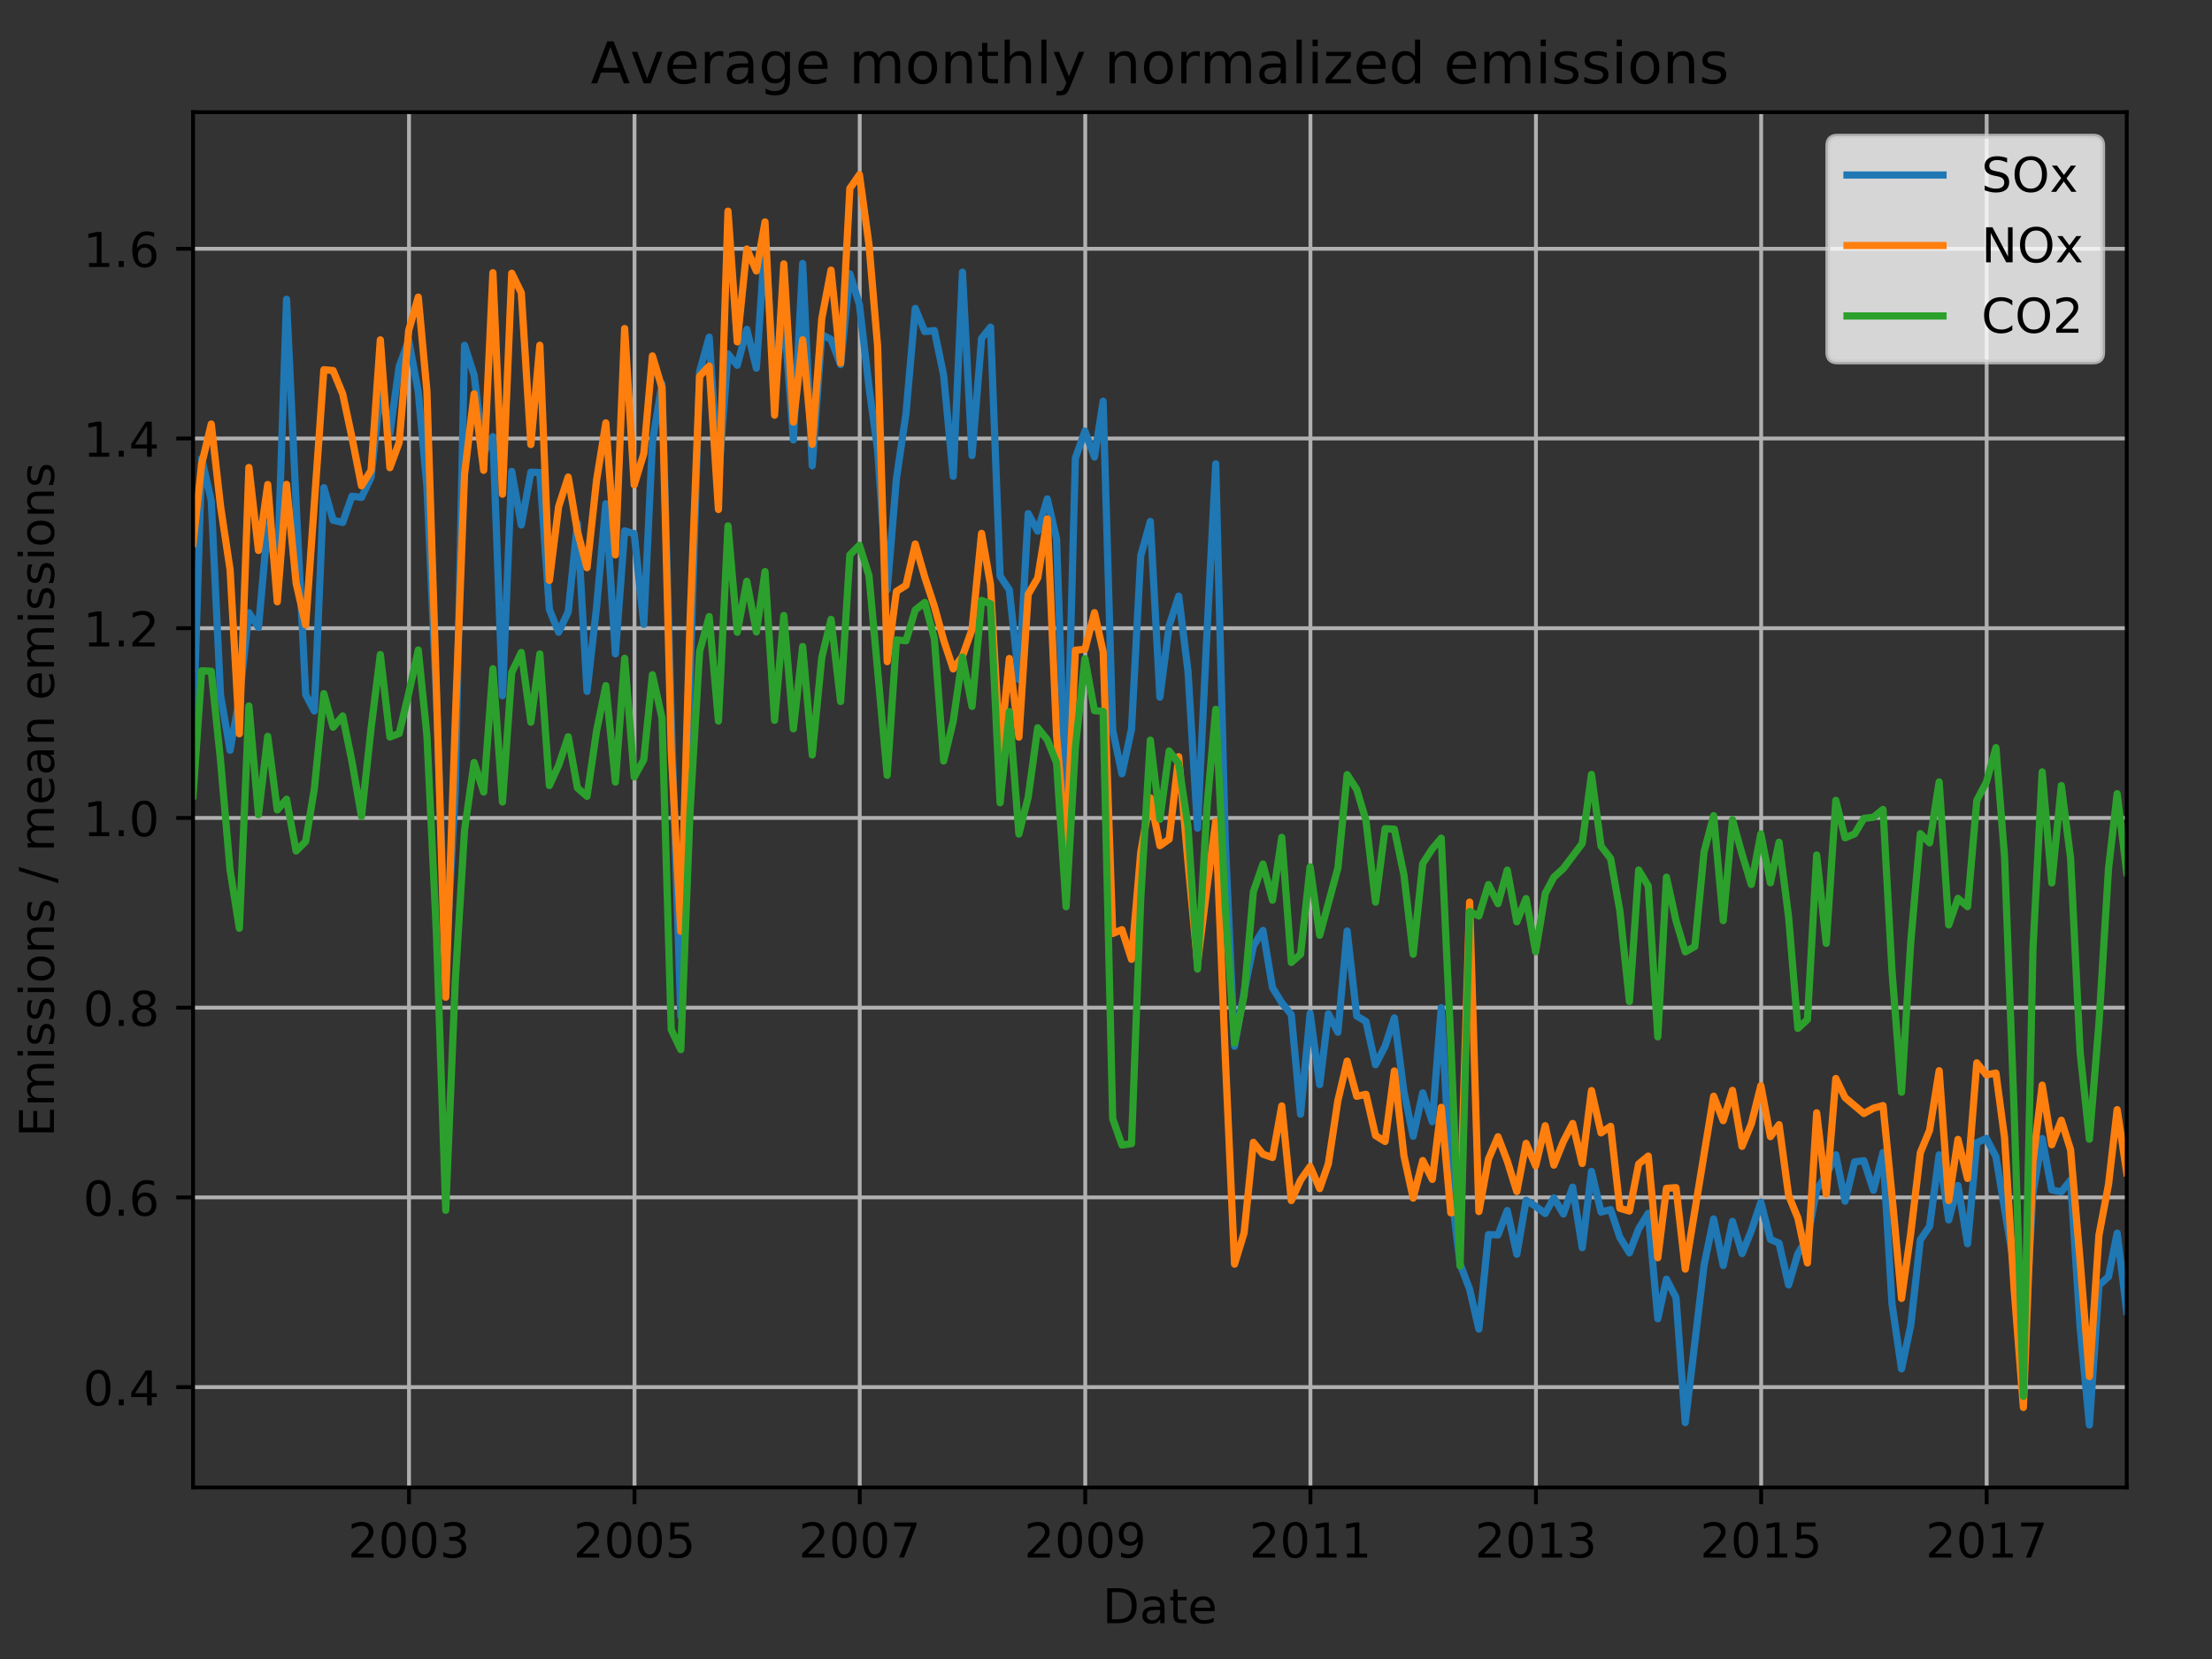 <?xml version="1.0" encoding="utf-8" standalone="no"?>
<!DOCTYPE svg PUBLIC "-//W3C//DTD SVG 1.1//EN"
  "http://www.w3.org/Graphics/SVG/1.1/DTD/svg11.dtd">
<!-- Created with matplotlib (http://matplotlib.org/) -->
<svg height="345.6pt" version="1.1" viewBox="0 0 460.8 345.6" width="460.8pt" xmlns="http://www.w3.org/2000/svg" xmlns:xlink="http://www.w3.org/1999/xlink">
 <rect x="0" y="0" width="460.8" height="345.6" fill="#333333" stroke="none"/>
 <defs>
  <style type="text/css">
*{stroke-linecap:butt;stroke-linejoin:round;}
  </style>
 </defs>
 <g id="figure_1">
  <g id="patch_1">
   <path d="M 0 345.6 
L 460.8 345.6 
L 460.8 0 
L 0 0 
z
" style="fill:none;"/>
  </g>
  <g id="axes_1">
   <g id="patch_2">
    <path d="M 40.218 309.863 
L 443.035 309.863 
L 443.035 23.365 
L 40.218 23.365 
z
" style="fill:none;"/>
   </g>
   <g id="matplotlib.axis_1">
    <g id="xtick_1">
     <g id="line2d_1">
      <path clip-path="url(#pc0d5e23431)" d="M 85.204 309.863 
L 85.204 23.365 
" style="fill:none;stroke:#b0b0b0;stroke-linecap:square;stroke-width:0.8;"/>
     </g>
     <g id="line2d_2">
      <defs>
       <path d="M 0 0 
L 0 3.5 
" id="md8a251e3a9" style="stroke:#000000;stroke-width:0.8;"/>
      </defs>
      <g>
       <use style="stroke:#000000;stroke-width:0.8;" x="85.204" xlink:href="#md8a251e3a9" y="309.863"/>
      </g>
     </g>
     <g id="text_1">
      <!-- 2003 -->
      <defs>
       <path d="M 19.188 8.297 
L 53.609 8.297 
L 53.609 0 
L 7.328 0 
L 7.328 8.297 
Q 12.938 14.109 22.625 23.891 
Q 32.328 33.688 34.812 36.531 
Q 39.547 41.844 41.422 45.531 
Q 43.312 49.219 43.312 52.781 
Q 43.312 58.594 39.234 62.25 
Q 35.156 65.922 28.609 65.922 
Q 23.969 65.922 18.812 64.312 
Q 13.672 62.703 7.812 59.422 
L 7.812 69.391 
Q 13.766 71.781 18.938 73 
Q 24.125 74.219 28.422 74.219 
Q 39.75 74.219 46.484 68.547 
Q 53.219 62.891 53.219 53.422 
Q 53.219 48.922 51.531 44.891 
Q 49.859 40.875 45.406 35.406 
Q 44.188 33.984 37.641 27.219 
Q 31.109 20.453 19.188 8.297 
z
" id="DejaVuSans-32"/>
       <path d="M 31.781 66.406 
Q 24.172 66.406 20.328 58.906 
Q 16.5 51.422 16.5 36.375 
Q 16.5 21.391 20.328 13.891 
Q 24.172 6.391 31.781 6.391 
Q 39.453 6.391 43.281 13.891 
Q 47.125 21.391 47.125 36.375 
Q 47.125 51.422 43.281 58.906 
Q 39.453 66.406 31.781 66.406 
z
M 31.781 74.219 
Q 44.047 74.219 50.516 64.516 
Q 56.984 54.828 56.984 36.375 
Q 56.984 17.969 50.516 8.266 
Q 44.047 -1.422 31.781 -1.422 
Q 19.531 -1.422 13.062 8.266 
Q 6.594 17.969 6.594 36.375 
Q 6.594 54.828 13.062 64.516 
Q 19.531 74.219 31.781 74.219 
z
" id="DejaVuSans-30"/>
       <path d="M 40.578 39.312 
Q 47.656 37.797 51.625 33 
Q 55.609 28.219 55.609 21.188 
Q 55.609 10.406 48.188 4.484 
Q 40.766 -1.422 27.094 -1.422 
Q 22.516 -1.422 17.656 -0.516 
Q 12.797 0.391 7.625 2.203 
L 7.625 11.719 
Q 11.719 9.328 16.594 8.109 
Q 21.484 6.891 26.812 6.891 
Q 36.078 6.891 40.938 10.547 
Q 45.797 14.203 45.797 21.188 
Q 45.797 27.641 41.281 31.266 
Q 36.766 34.906 28.719 34.906 
L 20.219 34.906 
L 20.219 43.016 
L 29.109 43.016 
Q 36.375 43.016 40.234 45.922 
Q 44.094 48.828 44.094 54.297 
Q 44.094 59.906 40.109 62.906 
Q 36.141 65.922 28.719 65.922 
Q 24.656 65.922 20.016 65.031 
Q 15.375 64.156 9.812 62.312 
L 9.812 71.094 
Q 15.438 72.656 20.344 73.438 
Q 25.25 74.219 29.594 74.219 
Q 40.828 74.219 47.359 69.109 
Q 53.906 64.016 53.906 55.328 
Q 53.906 49.266 50.438 45.094 
Q 46.969 40.922 40.578 39.312 
z
" id="DejaVuSans-33"/>
      </defs>
      <g transform="translate(72.479 324.462)scale(0.1 -0.1)">
       <use xlink:href="#DejaVuSans-32"/>
       <use x="63.623" xlink:href="#DejaVuSans-30"/>
       <use x="127.246" xlink:href="#DejaVuSans-30"/>
       <use x="190.869" xlink:href="#DejaVuSans-33"/>
      </g>
     </g>
    </g>
    <g id="xtick_2">
     <g id="line2d_3">
      <path clip-path="url(#pc0d5e23431)" d="M 132.182 309.863 
L 132.182 23.365 
" style="fill:none;stroke:#b0b0b0;stroke-linecap:square;stroke-width:0.8;"/>
     </g>
     <g id="line2d_4">
      <g>
       <use style="stroke:#000000;stroke-width:0.8;" x="132.182" xlink:href="#md8a251e3a9" y="309.863"/>
      </g>
     </g>
     <g id="text_2">
      <!-- 2005 -->
      <defs>
       <path d="M 10.797 72.906 
L 49.516 72.906 
L 49.516 64.594 
L 19.828 64.594 
L 19.828 46.734 
Q 21.969 47.469 24.109 47.828 
Q 26.266 48.188 28.422 48.188 
Q 40.625 48.188 47.75 41.5 
Q 54.891 34.812 54.891 23.391 
Q 54.891 11.625 47.562 5.094 
Q 40.234 -1.422 26.906 -1.422 
Q 22.312 -1.422 17.547 -0.641 
Q 12.797 0.141 7.719 1.703 
L 7.719 11.625 
Q 12.109 9.234 16.797 8.062 
Q 21.484 6.891 26.703 6.891 
Q 35.156 6.891 40.078 11.328 
Q 45.016 15.766 45.016 23.391 
Q 45.016 31 40.078 35.438 
Q 35.156 39.891 26.703 39.891 
Q 22.75 39.891 18.812 39.016 
Q 14.891 38.141 10.797 36.281 
z
" id="DejaVuSans-35"/>
      </defs>
      <g transform="translate(119.457 324.462)scale(0.1 -0.1)">
       <use xlink:href="#DejaVuSans-32"/>
       <use x="63.623" xlink:href="#DejaVuSans-30"/>
       <use x="127.246" xlink:href="#DejaVuSans-30"/>
       <use x="190.869" xlink:href="#DejaVuSans-35"/>
      </g>
     </g>
    </g>
    <g id="xtick_3">
     <g id="line2d_5">
      <path clip-path="url(#pc0d5e23431)" d="M 179.096 309.863 
L 179.096 23.365 
" style="fill:none;stroke:#b0b0b0;stroke-linecap:square;stroke-width:0.8;"/>
     </g>
     <g id="line2d_6">
      <g>
       <use style="stroke:#000000;stroke-width:0.8;" x="179.096" xlink:href="#md8a251e3a9" y="309.863"/>
      </g>
     </g>
     <g id="text_3">
      <!-- 2007 -->
      <defs>
       <path d="M 8.203 72.906 
L 55.078 72.906 
L 55.078 68.703 
L 28.609 0 
L 18.312 0 
L 43.219 64.594 
L 8.203 64.594 
z
" id="DejaVuSans-37"/>
      </defs>
      <g transform="translate(166.371 324.462)scale(0.1 -0.1)">
       <use xlink:href="#DejaVuSans-32"/>
       <use x="63.623" xlink:href="#DejaVuSans-30"/>
       <use x="127.246" xlink:href="#DejaVuSans-30"/>
       <use x="190.869" xlink:href="#DejaVuSans-37"/>
      </g>
     </g>
    </g>
    <g id="xtick_4">
     <g id="line2d_7">
      <path clip-path="url(#pc0d5e23431)" d="M 226.074 309.863 
L 226.074 23.365 
" style="fill:none;stroke:#b0b0b0;stroke-linecap:square;stroke-width:0.8;"/>
     </g>
     <g id="line2d_8">
      <g>
       <use style="stroke:#000000;stroke-width:0.8;" x="226.074" xlink:href="#md8a251e3a9" y="309.863"/>
      </g>
     </g>
     <g id="text_4">
      <!-- 2009 -->
      <defs>
       <path d="M 10.984 1.516 
L 10.984 10.5 
Q 14.703 8.734 18.5 7.812 
Q 22.312 6.891 25.984 6.891 
Q 35.75 6.891 40.891 13.453 
Q 46.047 20.016 46.781 33.406 
Q 43.953 29.203 39.594 26.953 
Q 35.25 24.703 29.984 24.703 
Q 19.047 24.703 12.672 31.312 
Q 6.297 37.938 6.297 49.422 
Q 6.297 60.641 12.938 67.422 
Q 19.578 74.219 30.609 74.219 
Q 43.266 74.219 49.922 64.516 
Q 56.594 54.828 56.594 36.375 
Q 56.594 19.141 48.406 8.859 
Q 40.234 -1.422 26.422 -1.422 
Q 22.703 -1.422 18.891 -0.688 
Q 15.094 0.047 10.984 1.516 
z
M 30.609 32.422 
Q 37.25 32.422 41.125 36.953 
Q 45.016 41.5 45.016 49.422 
Q 45.016 57.281 41.125 61.844 
Q 37.25 66.406 30.609 66.406 
Q 23.969 66.406 20.094 61.844 
Q 16.219 57.281 16.219 49.422 
Q 16.219 41.5 20.094 36.953 
Q 23.969 32.422 30.609 32.422 
z
" id="DejaVuSans-39"/>
      </defs>
      <g transform="translate(213.349 324.462)scale(0.1 -0.1)">
       <use xlink:href="#DejaVuSans-32"/>
       <use x="63.623" xlink:href="#DejaVuSans-30"/>
       <use x="127.246" xlink:href="#DejaVuSans-30"/>
       <use x="190.869" xlink:href="#DejaVuSans-39"/>
      </g>
     </g>
    </g>
    <g id="xtick_5">
     <g id="line2d_9">
      <path clip-path="url(#pc0d5e23431)" d="M 272.988 309.863 
L 272.988 23.365 
" style="fill:none;stroke:#b0b0b0;stroke-linecap:square;stroke-width:0.8;"/>
     </g>
     <g id="line2d_10">
      <g>
       <use style="stroke:#000000;stroke-width:0.8;" x="272.988" xlink:href="#md8a251e3a9" y="309.863"/>
      </g>
     </g>
     <g id="text_5">
      <!-- 2011 -->
      <defs>
       <path d="M 12.406 8.297 
L 28.516 8.297 
L 28.516 63.922 
L 10.984 60.406 
L 10.984 69.391 
L 28.422 72.906 
L 38.281 72.906 
L 38.281 8.297 
L 54.391 8.297 
L 54.391 0 
L 12.406 0 
z
" id="DejaVuSans-31"/>
      </defs>
      <g transform="translate(260.263 324.462)scale(0.1 -0.1)">
       <use xlink:href="#DejaVuSans-32"/>
       <use x="63.623" xlink:href="#DejaVuSans-30"/>
       <use x="127.246" xlink:href="#DejaVuSans-31"/>
       <use x="190.869" xlink:href="#DejaVuSans-31"/>
      </g>
     </g>
    </g>
    <g id="xtick_6">
     <g id="line2d_11">
      <path clip-path="url(#pc0d5e23431)" d="M 319.966 309.863 
L 319.966 23.365 
" style="fill:none;stroke:#b0b0b0;stroke-linecap:square;stroke-width:0.8;"/>
     </g>
     <g id="line2d_12">
      <g>
       <use style="stroke:#000000;stroke-width:0.8;" x="319.966" xlink:href="#md8a251e3a9" y="309.863"/>
      </g>
     </g>
     <g id="text_6">
      <!-- 2013 -->
      <g transform="translate(307.241 324.462)scale(0.1 -0.1)">
       <use xlink:href="#DejaVuSans-32"/>
       <use x="63.623" xlink:href="#DejaVuSans-30"/>
       <use x="127.246" xlink:href="#DejaVuSans-31"/>
       <use x="190.869" xlink:href="#DejaVuSans-33"/>
      </g>
     </g>
    </g>
    <g id="xtick_7">
     <g id="line2d_13">
      <path clip-path="url(#pc0d5e23431)" d="M 366.88 309.863 
L 366.88 23.365 
" style="fill:none;stroke:#b0b0b0;stroke-linecap:square;stroke-width:0.8;"/>
     </g>
     <g id="line2d_14">
      <g>
       <use style="stroke:#000000;stroke-width:0.8;" x="366.88" xlink:href="#md8a251e3a9" y="309.863"/>
      </g>
     </g>
     <g id="text_7">
      <!-- 2015 -->
      <g transform="translate(354.155 324.462)scale(0.1 -0.1)">
       <use xlink:href="#DejaVuSans-32"/>
       <use x="63.623" xlink:href="#DejaVuSans-30"/>
       <use x="127.246" xlink:href="#DejaVuSans-31"/>
       <use x="190.869" xlink:href="#DejaVuSans-35"/>
      </g>
     </g>
    </g>
    <g id="xtick_8">
     <g id="line2d_15">
      <path clip-path="url(#pc0d5e23431)" d="M 413.858 309.863 
L 413.858 23.365 
" style="fill:none;stroke:#b0b0b0;stroke-linecap:square;stroke-width:0.8;"/>
     </g>
     <g id="line2d_16">
      <g>
       <use style="stroke:#000000;stroke-width:0.8;" x="413.858" xlink:href="#md8a251e3a9" y="309.863"/>
      </g>
     </g>
     <g id="text_8">
      <!-- 2017 -->
      <g transform="translate(401.133 324.462)scale(0.1 -0.1)">
       <use xlink:href="#DejaVuSans-32"/>
       <use x="63.623" xlink:href="#DejaVuSans-30"/>
       <use x="127.246" xlink:href="#DejaVuSans-31"/>
       <use x="190.869" xlink:href="#DejaVuSans-37"/>
      </g>
     </g>
    </g>
    <g id="text_9">
     <!-- Date -->
     <defs>
      <path d="M 19.672 64.797 
L 19.672 8.109 
L 31.594 8.109 
Q 46.688 8.109 53.688 14.938 
Q 60.688 21.781 60.688 36.531 
Q 60.688 51.172 53.688 57.984 
Q 46.688 64.797 31.594 64.797 
z
M 9.812 72.906 
L 30.078 72.906 
Q 51.266 72.906 61.172 64.094 
Q 71.094 55.281 71.094 36.531 
Q 71.094 17.672 61.125 8.828 
Q 51.172 0 30.078 0 
L 9.812 0 
z
" id="DejaVuSans-44"/>
      <path d="M 34.281 27.484 
Q 23.391 27.484 19.188 25 
Q 14.984 22.516 14.984 16.5 
Q 14.984 11.719 18.141 8.906 
Q 21.297 6.109 26.703 6.109 
Q 34.188 6.109 38.703 11.406 
Q 43.219 16.703 43.219 25.484 
L 43.219 27.484 
z
M 52.203 31.203 
L 52.203 0 
L 43.219 0 
L 43.219 8.297 
Q 40.141 3.328 35.547 0.953 
Q 30.953 -1.422 24.312 -1.422 
Q 15.922 -1.422 10.953 3.297 
Q 6 8.016 6 15.922 
Q 6 25.141 12.172 29.828 
Q 18.359 34.516 30.609 34.516 
L 43.219 34.516 
L 43.219 35.406 
Q 43.219 41.609 39.141 45 
Q 35.062 48.391 27.688 48.391 
Q 23 48.391 18.547 47.266 
Q 14.109 46.141 10.016 43.891 
L 10.016 52.203 
Q 14.938 54.109 19.578 55.047 
Q 24.219 56 28.609 56 
Q 40.484 56 46.344 49.844 
Q 52.203 43.703 52.203 31.203 
z
" id="DejaVuSans-61"/>
      <path d="M 18.312 70.219 
L 18.312 54.688 
L 36.812 54.688 
L 36.812 47.703 
L 18.312 47.703 
L 18.312 18.016 
Q 18.312 11.328 20.141 9.422 
Q 21.969 7.516 27.594 7.516 
L 36.812 7.516 
L 36.812 0 
L 27.594 0 
Q 17.188 0 13.234 3.875 
Q 9.281 7.766 9.281 18.016 
L 9.281 47.703 
L 2.688 47.703 
L 2.688 54.688 
L 9.281 54.688 
L 9.281 70.219 
z
" id="DejaVuSans-74"/>
      <path d="M 56.203 29.594 
L 56.203 25.203 
L 14.891 25.203 
Q 15.484 15.922 20.484 11.062 
Q 25.484 6.203 34.422 6.203 
Q 39.594 6.203 44.453 7.469 
Q 49.312 8.734 54.109 11.281 
L 54.109 2.781 
Q 49.266 0.734 44.188 -0.344 
Q 39.109 -1.422 33.891 -1.422 
Q 20.797 -1.422 13.156 6.188 
Q 5.516 13.812 5.516 26.812 
Q 5.516 40.234 12.766 48.109 
Q 20.016 56 32.328 56 
Q 43.359 56 49.781 48.891 
Q 56.203 41.797 56.203 29.594 
z
M 47.219 32.234 
Q 47.125 39.594 43.094 43.984 
Q 39.062 48.391 32.422 48.391 
Q 24.906 48.391 20.391 44.141 
Q 15.875 39.891 15.188 32.172 
z
" id="DejaVuSans-65"/>
     </defs>
     <g transform="translate(229.676 338.14)scale(0.1 -0.1)">
      <use xlink:href="#DejaVuSans-44"/>
      <use x="77.002" xlink:href="#DejaVuSans-61"/>
      <use x="138.281" xlink:href="#DejaVuSans-74"/>
      <use x="177.49" xlink:href="#DejaVuSans-65"/>
     </g>
    </g>
   </g>
   <g id="matplotlib.axis_2">
    <g id="ytick_1">
     <g id="line2d_17">
      <path clip-path="url(#pc0d5e23431)" d="M 40.218 288.964 
L 443.035 288.964 
" style="fill:none;stroke:#b0b0b0;stroke-linecap:square;stroke-width:0.8;"/>
     </g>
     <g id="line2d_18">
      <defs>
       <path d="M 0 0 
L -3.5 0 
" id="m681850e633" style="stroke:#000000;stroke-width:0.8;"/>
      </defs>
      <g>
       <use style="stroke:#000000;stroke-width:0.8;" x="40.218" xlink:href="#m681850e633" y="288.964"/>
      </g>
     </g>
     <g id="text_10">
      <!-- 0.4 -->
      <defs>
       <path d="M 10.688 12.406 
L 21 12.406 
L 21 0 
L 10.688 0 
z
" id="DejaVuSans-2e"/>
       <path d="M 37.797 64.312 
L 12.891 25.391 
L 37.797 25.391 
z
M 35.203 72.906 
L 47.609 72.906 
L 47.609 25.391 
L 58.016 25.391 
L 58.016 17.188 
L 47.609 17.188 
L 47.609 0 
L 37.797 0 
L 37.797 17.188 
L 4.891 17.188 
L 4.891 26.703 
z
" id="DejaVuSans-34"/>
      </defs>
      <g transform="translate(17.315 292.764)scale(0.1 -0.1)">
       <use xlink:href="#DejaVuSans-30"/>
       <use x="63.623" xlink:href="#DejaVuSans-2e"/>
       <use x="95.41" xlink:href="#DejaVuSans-34"/>
      </g>
     </g>
    </g>
    <g id="ytick_2">
     <g id="line2d_19">
      <path clip-path="url(#pc0d5e23431)" d="M 40.218 249.44 
L 443.035 249.44 
" style="fill:none;stroke:#b0b0b0;stroke-linecap:square;stroke-width:0.8;"/>
     </g>
     <g id="line2d_20">
      <g>
       <use style="stroke:#000000;stroke-width:0.8;" x="40.218" xlink:href="#m681850e633" y="249.44"/>
      </g>
     </g>
     <g id="text_11">
      <!-- 0.6 -->
      <defs>
       <path d="M 33.016 40.375 
Q 26.375 40.375 22.484 35.828 
Q 18.609 31.297 18.609 23.391 
Q 18.609 15.531 22.484 10.953 
Q 26.375 6.391 33.016 6.391 
Q 39.656 6.391 43.531 10.953 
Q 47.406 15.531 47.406 23.391 
Q 47.406 31.297 43.531 35.828 
Q 39.656 40.375 33.016 40.375 
z
M 52.594 71.297 
L 52.594 62.312 
Q 48.875 64.062 45.094 64.984 
Q 41.312 65.922 37.594 65.922 
Q 27.828 65.922 22.672 59.328 
Q 17.531 52.734 16.797 39.406 
Q 19.672 43.656 24.016 45.922 
Q 28.375 48.188 33.594 48.188 
Q 44.578 48.188 50.953 41.516 
Q 57.328 34.859 57.328 23.391 
Q 57.328 12.156 50.688 5.359 
Q 44.047 -1.422 33.016 -1.422 
Q 20.359 -1.422 13.672 8.266 
Q 6.984 17.969 6.984 36.375 
Q 6.984 53.656 15.188 63.938 
Q 23.391 74.219 37.203 74.219 
Q 40.922 74.219 44.703 73.484 
Q 48.484 72.75 52.594 71.297 
z
" id="DejaVuSans-36"/>
      </defs>
      <g transform="translate(17.315 253.24)scale(0.1 -0.1)">
       <use xlink:href="#DejaVuSans-30"/>
       <use x="63.623" xlink:href="#DejaVuSans-2e"/>
       <use x="95.41" xlink:href="#DejaVuSans-36"/>
      </g>
     </g>
    </g>
    <g id="ytick_3">
     <g id="line2d_21">
      <path clip-path="url(#pc0d5e23431)" d="M 40.218 209.916 
L 443.035 209.916 
" style="fill:none;stroke:#b0b0b0;stroke-linecap:square;stroke-width:0.8;"/>
     </g>
     <g id="line2d_22">
      <g>
       <use style="stroke:#000000;stroke-width:0.8;" x="40.218" xlink:href="#m681850e633" y="209.916"/>
      </g>
     </g>
     <g id="text_12">
      <!-- 0.8 -->
      <defs>
       <path d="M 31.781 34.625 
Q 24.75 34.625 20.719 30.859 
Q 16.703 27.094 16.703 20.516 
Q 16.703 13.922 20.719 10.156 
Q 24.75 6.391 31.781 6.391 
Q 38.812 6.391 42.859 10.172 
Q 46.922 13.969 46.922 20.516 
Q 46.922 27.094 42.891 30.859 
Q 38.875 34.625 31.781 34.625 
z
M 21.922 38.812 
Q 15.578 40.375 12.031 44.719 
Q 8.5 49.078 8.5 55.328 
Q 8.5 64.062 14.719 69.141 
Q 20.953 74.219 31.781 74.219 
Q 42.672 74.219 48.875 69.141 
Q 55.078 64.062 55.078 55.328 
Q 55.078 49.078 51.531 44.719 
Q 48 40.375 41.703 38.812 
Q 48.828 37.156 52.797 32.312 
Q 56.781 27.484 56.781 20.516 
Q 56.781 9.906 50.312 4.234 
Q 43.844 -1.422 31.781 -1.422 
Q 19.734 -1.422 13.25 4.234 
Q 6.781 9.906 6.781 20.516 
Q 6.781 27.484 10.781 32.312 
Q 14.797 37.156 21.922 38.812 
z
M 18.312 54.391 
Q 18.312 48.734 21.844 45.562 
Q 25.391 42.391 31.781 42.391 
Q 38.141 42.391 41.719 45.562 
Q 45.312 48.734 45.312 54.391 
Q 45.312 60.062 41.719 63.234 
Q 38.141 66.406 31.781 66.406 
Q 25.391 66.406 21.844 63.234 
Q 18.312 60.062 18.312 54.391 
z
" id="DejaVuSans-38"/>
      </defs>
      <g transform="translate(17.315 213.716)scale(0.1 -0.1)">
       <use xlink:href="#DejaVuSans-30"/>
       <use x="63.623" xlink:href="#DejaVuSans-2e"/>
       <use x="95.41" xlink:href="#DejaVuSans-38"/>
      </g>
     </g>
    </g>
    <g id="ytick_4">
     <g id="line2d_23">
      <path clip-path="url(#pc0d5e23431)" d="M 40.218 170.392 
L 443.035 170.392 
" style="fill:none;stroke:#b0b0b0;stroke-linecap:square;stroke-width:0.8;"/>
     </g>
     <g id="line2d_24">
      <g>
       <use style="stroke:#000000;stroke-width:0.8;" x="40.218" xlink:href="#m681850e633" y="170.392"/>
      </g>
     </g>
     <g id="text_13">
      <!-- 1.0 -->
      <g transform="translate(17.315 174.192)scale(0.1 -0.1)">
       <use xlink:href="#DejaVuSans-31"/>
       <use x="63.623" xlink:href="#DejaVuSans-2e"/>
       <use x="95.41" xlink:href="#DejaVuSans-30"/>
      </g>
     </g>
    </g>
    <g id="ytick_5">
     <g id="line2d_25">
      <path clip-path="url(#pc0d5e23431)" d="M 40.218 130.868 
L 443.035 130.868 
" style="fill:none;stroke:#b0b0b0;stroke-linecap:square;stroke-width:0.8;"/>
     </g>
     <g id="line2d_26">
      <g>
       <use style="stroke:#000000;stroke-width:0.8;" x="40.218" xlink:href="#m681850e633" y="130.868"/>
      </g>
     </g>
     <g id="text_14">
      <!-- 1.2 -->
      <g transform="translate(17.315 134.667)scale(0.1 -0.1)">
       <use xlink:href="#DejaVuSans-31"/>
       <use x="63.623" xlink:href="#DejaVuSans-2e"/>
       <use x="95.41" xlink:href="#DejaVuSans-32"/>
      </g>
     </g>
    </g>
    <g id="ytick_6">
     <g id="line2d_27">
      <path clip-path="url(#pc0d5e23431)" d="M 40.218 91.344 
L 443.035 91.344 
" style="fill:none;stroke:#b0b0b0;stroke-linecap:square;stroke-width:0.8;"/>
     </g>
     <g id="line2d_28">
      <g>
       <use style="stroke:#000000;stroke-width:0.8;" x="40.218" xlink:href="#m681850e633" y="91.344"/>
      </g>
     </g>
     <g id="text_15">
      <!-- 1.4 -->
      <g transform="translate(17.315 95.143)scale(0.1 -0.1)">
       <use xlink:href="#DejaVuSans-31"/>
       <use x="63.623" xlink:href="#DejaVuSans-2e"/>
       <use x="95.41" xlink:href="#DejaVuSans-34"/>
      </g>
     </g>
    </g>
    <g id="ytick_7">
     <g id="line2d_29">
      <path clip-path="url(#pc0d5e23431)" d="M 40.218 51.82 
L 443.035 51.82 
" style="fill:none;stroke:#b0b0b0;stroke-linecap:square;stroke-width:0.8;"/>
     </g>
     <g id="line2d_30">
      <g>
       <use style="stroke:#000000;stroke-width:0.8;" x="40.218" xlink:href="#m681850e633" y="51.82"/>
      </g>
     </g>
     <g id="text_16">
      <!-- 1.6 -->
      <g transform="translate(17.315 55.619)scale(0.1 -0.1)">
       <use xlink:href="#DejaVuSans-31"/>
       <use x="63.623" xlink:href="#DejaVuSans-2e"/>
       <use x="95.41" xlink:href="#DejaVuSans-36"/>
      </g>
     </g>
    </g>
    <g id="text_17">
     <!-- Emissions / mean emissions -->
     <defs>
      <path d="M 9.812 72.906 
L 55.906 72.906 
L 55.906 64.594 
L 19.672 64.594 
L 19.672 43.016 
L 54.391 43.016 
L 54.391 34.719 
L 19.672 34.719 
L 19.672 8.297 
L 56.781 8.297 
L 56.781 0 
L 9.812 0 
z
" id="DejaVuSans-45"/>
      <path d="M 52 44.188 
Q 55.375 50.25 60.062 53.125 
Q 64.75 56 71.094 56 
Q 79.641 56 84.281 50.016 
Q 88.922 44.047 88.922 33.016 
L 88.922 0 
L 79.891 0 
L 79.891 32.719 
Q 79.891 40.578 77.094 44.375 
Q 74.312 48.188 68.609 48.188 
Q 61.625 48.188 57.562 43.547 
Q 53.516 38.922 53.516 30.906 
L 53.516 0 
L 44.484 0 
L 44.484 32.719 
Q 44.484 40.625 41.703 44.406 
Q 38.922 48.188 33.109 48.188 
Q 26.219 48.188 22.156 43.531 
Q 18.109 38.875 18.109 30.906 
L 18.109 0 
L 9.078 0 
L 9.078 54.688 
L 18.109 54.688 
L 18.109 46.188 
Q 21.188 51.219 25.484 53.609 
Q 29.781 56 35.688 56 
Q 41.656 56 45.828 52.969 
Q 50 49.953 52 44.188 
z
" id="DejaVuSans-6d"/>
      <path d="M 9.422 54.688 
L 18.406 54.688 
L 18.406 0 
L 9.422 0 
z
M 9.422 75.984 
L 18.406 75.984 
L 18.406 64.594 
L 9.422 64.594 
z
" id="DejaVuSans-69"/>
      <path d="M 44.281 53.078 
L 44.281 44.578 
Q 40.484 46.531 36.375 47.5 
Q 32.281 48.484 27.875 48.484 
Q 21.188 48.484 17.844 46.438 
Q 14.5 44.391 14.5 40.281 
Q 14.5 37.156 16.891 35.375 
Q 19.281 33.594 26.516 31.984 
L 29.594 31.297 
Q 39.156 29.25 43.188 25.516 
Q 47.219 21.781 47.219 15.094 
Q 47.219 7.469 41.188 3.016 
Q 35.156 -1.422 24.609 -1.422 
Q 20.219 -1.422 15.453 -0.562 
Q 10.688 0.297 5.422 2 
L 5.422 11.281 
Q 10.406 8.688 15.234 7.391 
Q 20.062 6.109 24.812 6.109 
Q 31.156 6.109 34.562 8.281 
Q 37.984 10.453 37.984 14.406 
Q 37.984 18.062 35.516 20.016 
Q 33.062 21.969 24.703 23.781 
L 21.578 24.516 
Q 13.234 26.266 9.516 29.906 
Q 5.812 33.547 5.812 39.891 
Q 5.812 47.609 11.281 51.797 
Q 16.75 56 26.812 56 
Q 31.781 56 36.172 55.266 
Q 40.578 54.547 44.281 53.078 
z
" id="DejaVuSans-73"/>
      <path d="M 30.609 48.391 
Q 23.391 48.391 19.188 42.75 
Q 14.984 37.109 14.984 27.297 
Q 14.984 17.484 19.156 11.844 
Q 23.344 6.203 30.609 6.203 
Q 37.797 6.203 41.984 11.859 
Q 46.188 17.531 46.188 27.297 
Q 46.188 37.016 41.984 42.703 
Q 37.797 48.391 30.609 48.391 
z
M 30.609 56 
Q 42.328 56 49.016 48.375 
Q 55.719 40.766 55.719 27.297 
Q 55.719 13.875 49.016 6.219 
Q 42.328 -1.422 30.609 -1.422 
Q 18.844 -1.422 12.172 6.219 
Q 5.516 13.875 5.516 27.297 
Q 5.516 40.766 12.172 48.375 
Q 18.844 56 30.609 56 
z
" id="DejaVuSans-6f"/>
      <path d="M 54.891 33.016 
L 54.891 0 
L 45.906 0 
L 45.906 32.719 
Q 45.906 40.484 42.875 44.328 
Q 39.844 48.188 33.797 48.188 
Q 26.516 48.188 22.312 43.547 
Q 18.109 38.922 18.109 30.906 
L 18.109 0 
L 9.078 0 
L 9.078 54.688 
L 18.109 54.688 
L 18.109 46.188 
Q 21.344 51.125 25.703 53.562 
Q 30.078 56 35.797 56 
Q 45.219 56 50.047 50.172 
Q 54.891 44.344 54.891 33.016 
z
" id="DejaVuSans-6e"/>
      <path id="DejaVuSans-20"/>
      <path d="M 25.391 72.906 
L 33.688 72.906 
L 8.297 -9.281 
L 0 -9.281 
z
" id="DejaVuSans-2f"/>
     </defs>
     <g transform="translate(11.236 236.863)rotate(-90)scale(0.1 -0.1)">
      <use xlink:href="#DejaVuSans-45"/>
      <use x="63.184" xlink:href="#DejaVuSans-6d"/>
      <use x="160.596" xlink:href="#DejaVuSans-69"/>
      <use x="188.379" xlink:href="#DejaVuSans-73"/>
      <use x="240.479" xlink:href="#DejaVuSans-73"/>
      <use x="292.578" xlink:href="#DejaVuSans-69"/>
      <use x="320.361" xlink:href="#DejaVuSans-6f"/>
      <use x="381.543" xlink:href="#DejaVuSans-6e"/>
      <use x="444.922" xlink:href="#DejaVuSans-73"/>
      <use x="497.021" xlink:href="#DejaVuSans-20"/>
      <use x="528.809" xlink:href="#DejaVuSans-2f"/>
      <use x="562.5" xlink:href="#DejaVuSans-20"/>
      <use x="594.287" xlink:href="#DejaVuSans-6d"/>
      <use x="691.699" xlink:href="#DejaVuSans-65"/>
      <use x="753.223" xlink:href="#DejaVuSans-61"/>
      <use x="814.502" xlink:href="#DejaVuSans-6e"/>
      <use x="877.881" xlink:href="#DejaVuSans-20"/>
      <use x="909.668" xlink:href="#DejaVuSans-65"/>
      <use x="971.191" xlink:href="#DejaVuSans-6d"/>
      <use x="1068.604" xlink:href="#DejaVuSans-69"/>
      <use x="1096.387" xlink:href="#DejaVuSans-73"/>
      <use x="1148.486" xlink:href="#DejaVuSans-73"/>
      <use x="1200.586" xlink:href="#DejaVuSans-69"/>
      <use x="1228.369" xlink:href="#DejaVuSans-6f"/>
      <use x="1289.551" xlink:href="#DejaVuSans-6e"/>
      <use x="1352.93" xlink:href="#DejaVuSans-73"/>
     </g>
    </g>
   </g>
   <g id="line2d_31">
    <path clip-path="url(#pc0d5e23431)" d="M 40.218 153.629 
L 42.018 95.481 
L 44.01 104.344 
L 45.938 144.822 
L 47.93 156.297 
L 49.858 145.54 
L 51.851 127.635 
L 53.843 130.686 
L 55.771 109.249 
L 57.763 119.897 
L 59.691 62.346 
L 61.683 104.892 
L 63.675 144.682 
L 65.475 148.127 
L 67.467 101.589 
L 69.395 108.373 
L 71.387 108.846 
L 73.315 103.367 
L 75.307 103.612 
L 77.3 99.442 
L 79.228 81.544 
L 81.22 90.213 
L 83.148 76.366 
L 85.14 70.91 
L 87.132 81.609 
L 88.932 101.336 
L 90.924 145.434 
L 92.852 200.859 
L 94.844 164.789 
L 96.772 71.937 
L 98.764 78.136 
L 100.757 94.413 
L 102.685 90.958 
L 104.677 144.931 
L 106.605 98.201 
L 108.597 109.365 
L 110.589 98.371 
L 112.453 98.439 
L 114.445 126.972 
L 116.373 131.703 
L 118.365 127.481 
L 120.293 109.011 
L 122.286 144.028 
L 124.278 126.44 
L 126.206 104.93 
L 128.198 136.221 
L 130.126 110.583 
L 132.118 111.186 
L 134.11 130.066 
L 135.91 92.057 
L 137.902 79.946 
L 139.83 149.286 
L 141.822 211.705 
L 143.75 141.514 
L 145.742 77.396 
L 147.735 70.232 
L 149.663 99.607 
L 151.655 73.732 
L 153.583 76.102 
L 155.575 68.6 
L 157.567 76.697 
L 159.367 50.092 
L 161.359 80.387 
L 163.287 65.171 
L 165.279 91.643 
L 167.207 54.877 
L 169.199 97.032 
L 171.192 69.716 
L 173.12 70.692 
L 175.112 75.962 
L 177.04 57.03 
L 179.032 63.465 
L 181.024 80.572 
L 182.824 93.702 
L 184.816 122.886 
L 186.744 99.697 
L 188.736 86.157 
L 190.664 64.254 
L 192.656 69.08 
L 194.649 68.859 
L 196.576 78.158 
L 198.569 99.228 
L 200.497 56.695 
L 202.489 94.903 
L 204.481 70.506 
L 206.345 68.147 
L 208.337 119.998 
L 210.265 122.89 
L 212.257 141.568 
L 214.185 106.988 
L 216.177 110.649 
L 218.17 103.929 
L 220.098 112.236 
L 222.09 168.333 
L 224.018 95.45 
L 226.01 89.805 
L 228.002 95.212 
L 229.802 83.582 
L 231.794 152.091 
L 233.722 161.192 
L 235.714 151.896 
L 237.642 115.777 
L 239.634 108.618 
L 241.627 145.235 
L 243.555 130.32 
L 245.547 124.177 
L 247.475 139.796 
L 249.467 172.522 
L 251.459 131.321 
L 253.259 96.618 
L 255.251 175.431 
L 257.179 217.955 
L 259.171 206.611 
L 261.099 197.074 
L 263.091 193.815 
L 265.084 205.755 
L 267.011 208.872 
L 269.004 211.371 
L 270.932 232.109 
L 272.924 211.114 
L 274.916 225.952 
L 276.716 211.19 
L 278.708 215.037 
L 280.636 193.938 
L 282.628 211.652 
L 284.556 212.797 
L 286.548 221.806 
L 288.54 217.929 
L 290.468 212.039 
L 292.461 227.445 
L 294.389 236.707 
L 296.381 227.666 
L 298.373 233.671 
L 300.237 209.929 
L 302.229 247.3 
L 304.157 263.294 
L 306.149 268.576 
L 308.077 276.877 
L 310.069 257.18 
L 312.062 257.262 
L 313.99 252.177 
L 315.982 261.287 
L 317.91 250.038 
L 319.902 251.301 
L 321.894 252.799 
L 323.694 249.544 
L 325.686 252.899 
L 327.614 247.296 
L 329.606 259.932 
L 331.534 244.026 
L 333.526 252.494 
L 335.519 251.992 
L 337.446 257.771 
L 339.439 260.99 
L 341.367 255.979 
L 343.359 252.77 
L 345.351 274.731 
L 347.151 266.468 
L 349.143 270.314 
L 351.071 296.356 
L 354.991 263.545 
L 356.983 253.915 
L 358.975 263.629 
L 360.903 254.426 
L 362.896 261.156 
L 364.824 256.428 
L 366.816 250.431 
L 368.808 258.185 
L 370.607 258.971 
L 372.6 267.683 
L 374.528 261.171 
L 376.52 257.915 
L 378.448 247.843 
L 380.44 244.866 
L 382.432 240.556 
L 384.36 250.234 
L 386.353 242.044 
L 388.28 241.794 
L 390.273 247.964 
L 392.265 240.098 
L 394.129 271.537 
L 396.121 285.16 
L 398.049 276.061 
L 400.041 258.284 
L 401.969 255.483 
L 403.961 240.565 
L 405.954 254.137 
L 407.881 246.958 
L 409.874 259.09 
L 411.802 238.046 
L 413.794 237.15 
L 415.786 240.944 
L 419.578 263.769 
L 421.506 283.504 
L 423.498 248.617 
L 425.426 237.183 
L 427.418 247.899 
L 429.41 248.27 
L 431.338 245.861 
L 433.331 276.569 
L 435.259 296.841 
L 437.251 267.733 
L 439.243 265.948 
L 441.042 256.886 
L 443.035 273.195 
L 443.035 273.195 
" style="fill:none;stroke:#1f77b4;stroke-linecap:square;stroke-width:1.5;"/>
   </g>
   <g id="line2d_32">
    <path clip-path="url(#pc0d5e23431)" d="M 40.218 113.219 
L 42.018 96.643 
L 44.01 88.336 
L 45.938 105.408 
L 47.93 118.681 
L 49.858 152.862 
L 51.851 97.382 
L 53.843 114.674 
L 55.771 100.932 
L 57.763 125.371 
L 59.691 100.904 
L 61.683 121.438 
L 63.675 130.218 
L 67.467 77.017 
L 69.395 77.194 
L 71.387 82.05 
L 73.315 91.108 
L 75.307 101.211 
L 77.3 97.993 
L 79.228 70.8 
L 81.22 97.426 
L 83.148 92.191 
L 85.14 68.819 
L 87.132 61.89 
L 88.932 81.442 
L 90.924 143.79 
L 92.852 207.739 
L 94.844 150.166 
L 96.772 98.829 
L 98.764 82.05 
L 100.757 97.987 
L 102.685 56.8 
L 104.677 102.951 
L 106.605 56.914 
L 108.597 60.989 
L 110.589 92.604 
L 112.453 71.923 
L 114.445 120.922 
L 116.373 105.513 
L 118.365 99.382 
L 120.293 110.724 
L 122.286 118.263 
L 124.278 100.006 
L 126.206 88.094 
L 128.198 115.599 
L 130.126 68.436 
L 132.118 101.008 
L 134.11 94.493 
L 135.91 74.138 
L 137.902 80.763 
L 139.83 156.454 
L 141.822 194.021 
L 143.75 129.28 
L 145.742 78.379 
L 147.735 76.249 
L 149.663 106.141 
L 151.655 43.988 
L 153.583 71.216 
L 155.575 51.874 
L 157.567 56.45 
L 159.367 46.222 
L 161.359 86.497 
L 163.287 54.973 
L 165.279 87.934 
L 167.207 70.797 
L 169.199 92.56 
L 171.192 66.384 
L 173.12 56.27 
L 175.112 75.626 
L 177.04 39.254 
L 179.032 36.388 
L 181.024 50.949 
L 182.824 72.123 
L 184.816 137.835 
L 186.744 123.196 
L 188.736 121.942 
L 190.664 113.317 
L 192.656 120.256 
L 194.649 126.323 
L 196.576 133.326 
L 198.569 139.352 
L 200.497 136.717 
L 202.489 131.117 
L 204.481 111.112 
L 206.345 121.828 
L 208.337 156.604 
L 210.265 137.172 
L 212.257 153.554 
L 214.185 123.812 
L 216.177 120.406 
L 218.17 108.096 
L 220.098 153.147 
L 222.09 176.828 
L 224.018 135.452 
L 226.01 135.262 
L 228.002 127.626 
L 229.802 135.75 
L 231.794 194.47 
L 233.722 193.671 
L 235.714 199.846 
L 237.642 177.564 
L 239.634 166.2 
L 241.627 176.176 
L 243.555 174.818 
L 245.547 157.635 
L 247.475 179.611 
L 249.467 200.698 
L 251.459 184.67 
L 253.259 171.105 
L 255.251 220.171 
L 257.179 263.348 
L 259.171 256.827 
L 261.099 237.969 
L 263.091 240.438 
L 265.084 241.128 
L 267.011 230.383 
L 269.004 250.105 
L 270.932 245.839 
L 272.924 242.994 
L 274.916 247.605 
L 276.716 242.453 
L 278.708 229.273 
L 280.636 221.042 
L 282.628 228.377 
L 284.556 227.965 
L 286.548 236.554 
L 288.54 237.791 
L 290.468 223.105 
L 292.461 240.756 
L 294.389 249.589 
L 296.381 241.764 
L 298.373 245.689 
L 300.237 230.674 
L 302.229 252.661 
L 304.157 252.254 
L 306.149 187.918 
L 308.077 252.39 
L 310.069 241.477 
L 312.062 236.804 
L 313.99 241.846 
L 315.982 248.229 
L 317.91 238.179 
L 319.902 242.855 
L 321.894 234.506 
L 323.694 242.723 
L 325.686 237.783 
L 327.614 234.039 
L 329.606 242.38 
L 331.534 227.186 
L 333.526 236.001 
L 335.519 234.633 
L 337.446 251.71 
L 339.439 252.285 
L 341.367 242.48 
L 343.359 240.825 
L 345.351 262.007 
L 347.151 247.553 
L 349.143 247.404 
L 351.071 264.385 
L 354.991 240.444 
L 356.983 228.352 
L 358.975 233.456 
L 360.903 227.138 
L 362.896 238.806 
L 364.824 234.158 
L 366.816 226.171 
L 368.808 236.788 
L 370.607 234.283 
L 372.6 249.029 
L 374.528 253.734 
L 376.52 263.104 
L 378.448 231.817 
L 380.44 248.752 
L 382.432 224.673 
L 384.36 228.647 
L 388.28 231.961 
L 390.273 230.862 
L 392.265 230.31 
L 394.129 248.966 
L 396.121 270.484 
L 398.049 256.888 
L 400.041 240.126 
L 401.969 235.45 
L 403.961 223.053 
L 405.954 250.104 
L 407.881 237.35 
L 409.874 245.496 
L 411.802 221.409 
L 413.794 223.917 
L 415.786 223.538 
L 417.586 236.997 
L 419.578 268.491 
L 421.506 293.199 
L 423.498 241.976 
L 425.426 226.049 
L 427.418 238.478 
L 429.41 233.373 
L 431.338 239.509 
L 433.331 262.744 
L 435.259 286.761 
L 437.251 257.297 
L 439.243 246.746 
L 441.042 231.156 
L 443.035 244.292 
L 443.035 244.292 
" style="fill:none;stroke:#ff7f0e;stroke-linecap:square;stroke-width:1.5;"/>
   </g>
   <g id="line2d_33">
    <path clip-path="url(#pc0d5e23431)" d="M 40.218 165.765 
L 42.018 139.74 
L 44.01 139.822 
L 45.938 158.383 
L 47.93 181.23 
L 49.858 193.374 
L 51.851 147.067 
L 53.843 169.715 
L 55.771 153.392 
L 57.763 168.734 
L 59.691 166.488 
L 61.683 177.281 
L 63.675 175.286 
L 65.475 164.376 
L 67.467 144.502 
L 69.395 151.494 
L 71.387 149.154 
L 73.315 158.615 
L 75.307 170.084 
L 77.3 151.741 
L 79.228 136.346 
L 81.22 153.533 
L 83.148 152.799 
L 85.14 144.47 
L 87.132 135.409 
L 88.932 153.208 
L 90.924 194.69 
L 92.852 252.127 
L 94.844 204.335 
L 96.772 172.952 
L 98.764 158.83 
L 100.757 165.007 
L 102.685 139.307 
L 104.677 167.077 
L 106.605 140.075 
L 108.597 135.92 
L 110.589 150.454 
L 112.453 136.232 
L 114.445 163.645 
L 116.373 159.442 
L 118.365 153.474 
L 120.293 164.143 
L 122.286 165.893 
L 124.278 152.246 
L 126.206 142.827 
L 128.198 162.922 
L 130.126 137.138 
L 132.118 161.863 
L 134.11 158.246 
L 135.91 140.553 
L 137.902 149.556 
L 139.83 214.483 
L 141.822 218.66 
L 143.75 168.92 
L 145.742 135.696 
L 147.735 128.441 
L 149.663 150.211 
L 151.655 109.543 
L 153.583 131.718 
L 155.575 121.088 
L 157.567 131.644 
L 159.367 119.072 
L 161.359 150.06 
L 163.287 128.204 
L 165.279 151.827 
L 167.207 134.685 
L 169.199 157.276 
L 171.192 136.965 
L 173.12 129.023 
L 175.112 146.142 
L 177.04 115.59 
L 179.032 113.583 
L 181.024 119.925 
L 184.816 161.522 
L 186.744 133.3 
L 188.736 133.488 
L 190.664 127.07 
L 192.656 125.497 
L 194.649 133.073 
L 196.576 158.525 
L 198.569 150.264 
L 200.497 136.859 
L 202.489 147.162 
L 204.481 125.073 
L 206.345 125.777 
L 208.337 167.229 
L 210.265 148.23 
L 212.257 173.744 
L 214.185 166.076 
L 216.177 151.604 
L 218.17 154.098 
L 220.098 158.925 
L 222.09 188.895 
L 224.018 155.722 
L 226.01 137.212 
L 228.002 148.045 
L 229.802 148.197 
L 231.794 233.028 
L 233.722 238.534 
L 235.714 238.247 
L 237.642 187.119 
L 239.634 154.17 
L 241.627 170.677 
L 243.555 156.44 
L 245.547 159.095 
L 247.475 172.105 
L 249.467 201.878 
L 251.459 167.822 
L 253.259 147.759 
L 255.251 189.213 
L 257.179 217.324 
L 259.171 207.328 
L 261.099 185.788 
L 263.091 180 
L 265.084 187.534 
L 267.011 174.437 
L 269.004 200.497 
L 270.932 198.784 
L 272.924 180.587 
L 274.916 194.833 
L 278.708 180.818 
L 280.636 161.365 
L 282.628 164.452 
L 284.556 170.901 
L 286.548 187.941 
L 288.54 172.624 
L 290.468 172.744 
L 292.461 182.214 
L 294.389 198.786 
L 296.381 179.898 
L 298.373 176.817 
L 300.237 174.606 
L 302.229 217.08 
L 304.157 263.723 
L 306.149 189.863 
L 308.077 190.828 
L 310.069 184.273 
L 312.062 188.257 
L 313.99 181.255 
L 315.982 192.022 
L 317.91 187.183 
L 319.902 198.264 
L 321.894 186.146 
L 323.694 182.737 
L 325.686 180.911 
L 329.606 175.706 
L 331.534 161.323 
L 333.526 176.25 
L 335.519 178.839 
L 337.446 189.725 
L 339.439 208.636 
L 341.367 181.241 
L 343.359 184.574 
L 345.351 215.998 
L 347.151 182.739 
L 349.143 191.771 
L 351.071 198.291 
L 353.063 197.178 
L 354.991 177.457 
L 356.983 169.915 
L 358.975 191.782 
L 360.903 170.744 
L 362.896 177.891 
L 364.824 184.247 
L 366.816 173.707 
L 368.808 183.903 
L 370.607 175.447 
L 372.6 191.041 
L 374.528 214.238 
L 376.52 212.377 
L 378.448 178.114 
L 380.44 196.527 
L 382.432 166.729 
L 384.36 174.534 
L 386.353 173.71 
L 388.28 170.487 
L 390.273 170.25 
L 392.265 168.619 
L 394.129 202.154 
L 396.121 227.537 
L 398.049 196.193 
L 400.041 173.661 
L 401.969 175.586 
L 403.961 162.887 
L 405.954 192.683 
L 407.881 187.142 
L 409.874 188.879 
L 411.802 166.741 
L 413.794 162.938 
L 415.786 155.748 
L 417.586 178.515 
L 419.578 231.386 
L 421.506 290.878 
L 423.498 197.825 
L 425.426 160.799 
L 427.418 183.937 
L 429.41 163.646 
L 431.338 178.746 
L 433.331 219.223 
L 435.259 237.326 
L 437.251 213.18 
L 439.243 180.927 
L 441.042 165.341 
L 443.035 181.757 
L 443.035 181.757 
" style="fill:none;stroke:#2ca02c;stroke-linecap:square;stroke-width:1.5;"/>
   </g>
   <g id="patch_3">
    <path d="M 40.218 309.863 
L 40.218 23.365 
" style="fill:none;stroke:#000000;stroke-linecap:square;stroke-linejoin:miter;stroke-width:0.8;"/>
   </g>
   <g id="patch_4">
    <path d="M 443.035 309.863 
L 443.035 23.365 
" style="fill:none;stroke:#000000;stroke-linecap:square;stroke-linejoin:miter;stroke-width:0.8;"/>
   </g>
   <g id="patch_5">
    <path d="M 40.218 309.863 
L 443.035 309.863 
" style="fill:none;stroke:#000000;stroke-linecap:square;stroke-linejoin:miter;stroke-width:0.8;"/>
   </g>
   <g id="patch_6">
    <path d="M 40.218 23.365 
L 443.035 23.365 
" style="fill:none;stroke:#000000;stroke-linecap:square;stroke-linejoin:miter;stroke-width:0.8;"/>
   </g>
   <g id="text_18">
    <!-- Average monthly normalized emissions -->
    <defs>
     <path d="M 34.188 63.188 
L 20.797 26.906 
L 47.609 26.906 
z
M 28.609 72.906 
L 39.797 72.906 
L 67.578 0 
L 57.328 0 
L 50.688 18.703 
L 17.828 18.703 
L 11.188 0 
L 0.781 0 
z
" id="DejaVuSans-41"/>
     <path d="M 2.984 54.688 
L 12.5 54.688 
L 29.594 8.797 
L 46.688 54.688 
L 56.203 54.688 
L 35.688 0 
L 23.484 0 
z
" id="DejaVuSans-76"/>
     <path d="M 41.109 46.297 
Q 39.594 47.172 37.812 47.578 
Q 36.031 48 33.891 48 
Q 26.266 48 22.188 43.047 
Q 18.109 38.094 18.109 28.812 
L 18.109 0 
L 9.078 0 
L 9.078 54.688 
L 18.109 54.688 
L 18.109 46.188 
Q 20.953 51.172 25.484 53.578 
Q 30.031 56 36.531 56 
Q 37.453 56 38.578 55.875 
Q 39.703 55.766 41.062 55.516 
z
" id="DejaVuSans-72"/>
     <path d="M 45.406 27.984 
Q 45.406 37.75 41.375 43.109 
Q 37.359 48.484 30.078 48.484 
Q 22.859 48.484 18.828 43.109 
Q 14.797 37.75 14.797 27.984 
Q 14.797 18.266 18.828 12.891 
Q 22.859 7.516 30.078 7.516 
Q 37.359 7.516 41.375 12.891 
Q 45.406 18.266 45.406 27.984 
z
M 54.391 6.781 
Q 54.391 -7.172 48.188 -13.984 
Q 42 -20.797 29.203 -20.797 
Q 24.469 -20.797 20.266 -20.094 
Q 16.062 -19.391 12.109 -17.922 
L 12.109 -9.188 
Q 16.062 -11.328 19.922 -12.344 
Q 23.781 -13.375 27.781 -13.375 
Q 36.625 -13.375 41.016 -8.766 
Q 45.406 -4.156 45.406 5.172 
L 45.406 9.625 
Q 42.625 4.781 38.281 2.391 
Q 33.938 0 27.875 0 
Q 17.828 0 11.672 7.656 
Q 5.516 15.328 5.516 27.984 
Q 5.516 40.672 11.672 48.328 
Q 17.828 56 27.875 56 
Q 33.938 56 38.281 53.609 
Q 42.625 51.219 45.406 46.391 
L 45.406 54.688 
L 54.391 54.688 
z
" id="DejaVuSans-67"/>
     <path d="M 54.891 33.016 
L 54.891 0 
L 45.906 0 
L 45.906 32.719 
Q 45.906 40.484 42.875 44.328 
Q 39.844 48.188 33.797 48.188 
Q 26.516 48.188 22.312 43.547 
Q 18.109 38.922 18.109 30.906 
L 18.109 0 
L 9.078 0 
L 9.078 75.984 
L 18.109 75.984 
L 18.109 46.188 
Q 21.344 51.125 25.703 53.562 
Q 30.078 56 35.797 56 
Q 45.219 56 50.047 50.172 
Q 54.891 44.344 54.891 33.016 
z
" id="DejaVuSans-68"/>
     <path d="M 9.422 75.984 
L 18.406 75.984 
L 18.406 0 
L 9.422 0 
z
" id="DejaVuSans-6c"/>
     <path d="M 32.172 -5.078 
Q 28.375 -14.844 24.75 -17.812 
Q 21.141 -20.797 15.094 -20.797 
L 7.906 -20.797 
L 7.906 -13.281 
L 13.188 -13.281 
Q 16.891 -13.281 18.938 -11.516 
Q 21 -9.766 23.484 -3.219 
L 25.094 0.875 
L 2.984 54.688 
L 12.5 54.688 
L 29.594 11.922 
L 46.688 54.688 
L 56.203 54.688 
z
" id="DejaVuSans-79"/>
     <path d="M 5.516 54.688 
L 48.188 54.688 
L 48.188 46.484 
L 14.406 7.172 
L 48.188 7.172 
L 48.188 0 
L 4.297 0 
L 4.297 8.203 
L 38.094 47.516 
L 5.516 47.516 
z
" id="DejaVuSans-7a"/>
     <path d="M 45.406 46.391 
L 45.406 75.984 
L 54.391 75.984 
L 54.391 0 
L 45.406 0 
L 45.406 8.203 
Q 42.578 3.328 38.25 0.953 
Q 33.938 -1.422 27.875 -1.422 
Q 17.969 -1.422 11.734 6.484 
Q 5.516 14.406 5.516 27.297 
Q 5.516 40.188 11.734 48.094 
Q 17.969 56 27.875 56 
Q 33.938 56 38.25 53.625 
Q 42.578 51.266 45.406 46.391 
z
M 14.797 27.297 
Q 14.797 17.391 18.875 11.75 
Q 22.953 6.109 30.078 6.109 
Q 37.203 6.109 41.297 11.75 
Q 45.406 17.391 45.406 27.297 
Q 45.406 37.203 41.297 42.844 
Q 37.203 48.484 30.078 48.484 
Q 22.953 48.484 18.875 42.844 
Q 14.797 37.203 14.797 27.297 
z
" id="DejaVuSans-64"/>
    </defs>
    <g transform="translate(123.063 17.365)scale(0.12 -0.12)">
     <use xlink:href="#DejaVuSans-41"/>
     <use x="68.33" xlink:href="#DejaVuSans-76"/>
     <use x="127.51" xlink:href="#DejaVuSans-65"/>
     <use x="189.033" xlink:href="#DejaVuSans-72"/>
     <use x="230.146" xlink:href="#DejaVuSans-61"/>
     <use x="291.426" xlink:href="#DejaVuSans-67"/>
     <use x="354.902" xlink:href="#DejaVuSans-65"/>
     <use x="416.426" xlink:href="#DejaVuSans-20"/>
     <use x="448.213" xlink:href="#DejaVuSans-6d"/>
     <use x="545.625" xlink:href="#DejaVuSans-6f"/>
     <use x="606.807" xlink:href="#DejaVuSans-6e"/>
     <use x="670.186" xlink:href="#DejaVuSans-74"/>
     <use x="709.395" xlink:href="#DejaVuSans-68"/>
     <use x="772.773" xlink:href="#DejaVuSans-6c"/>
     <use x="800.557" xlink:href="#DejaVuSans-79"/>
     <use x="859.736" xlink:href="#DejaVuSans-20"/>
     <use x="891.523" xlink:href="#DejaVuSans-6e"/>
     <use x="954.902" xlink:href="#DejaVuSans-6f"/>
     <use x="1016.084" xlink:href="#DejaVuSans-72"/>
     <use x="1057.182" xlink:href="#DejaVuSans-6d"/>
     <use x="1154.594" xlink:href="#DejaVuSans-61"/>
     <use x="1215.873" xlink:href="#DejaVuSans-6c"/>
     <use x="1243.656" xlink:href="#DejaVuSans-69"/>
     <use x="1271.439" xlink:href="#DejaVuSans-7a"/>
     <use x="1323.93" xlink:href="#DejaVuSans-65"/>
     <use x="1385.453" xlink:href="#DejaVuSans-64"/>
     <use x="1448.93" xlink:href="#DejaVuSans-20"/>
     <use x="1480.717" xlink:href="#DejaVuSans-65"/>
     <use x="1542.24" xlink:href="#DejaVuSans-6d"/>
     <use x="1639.652" xlink:href="#DejaVuSans-69"/>
     <use x="1667.436" xlink:href="#DejaVuSans-73"/>
     <use x="1719.535" xlink:href="#DejaVuSans-73"/>
     <use x="1771.635" xlink:href="#DejaVuSans-69"/>
     <use x="1799.418" xlink:href="#DejaVuSans-6f"/>
     <use x="1860.6" xlink:href="#DejaVuSans-6e"/>
     <use x="1923.979" xlink:href="#DejaVuSans-73"/>
    </g>
   </g>
   <g id="legend_1">
    <g id="patch_7">
     <path d="M 382.763 75.399 
L 436.035 75.399 
Q 438.035 75.399 438.035 73.399 
L 438.035 30.365 
Q 438.035 28.365 436.035 28.365 
L 382.763 28.365 
Q 380.763 28.365 380.763 30.365 
L 380.763 73.399 
Q 380.763 75.399 382.763 75.399 
z
" style="fill:#ffffff;opacity:0.8;stroke:#cccccc;stroke-linejoin:miter;"/>
    </g>
    <g id="line2d_34">
     <path d="M 384.763 36.463 
L 404.763 36.463 
" style="fill:none;stroke:#1f77b4;stroke-linecap:square;stroke-width:1.5;"/>
    </g>
    <g id="line2d_35"/>
    <g id="text_19">
     <!-- SOx -->
     <defs>
      <path d="M 53.516 70.516 
L 53.516 60.891 
Q 47.906 63.578 42.922 64.891 
Q 37.938 66.219 33.297 66.219 
Q 25.25 66.219 20.875 63.094 
Q 16.5 59.969 16.5 54.203 
Q 16.5 49.359 19.406 46.891 
Q 22.312 44.438 30.422 42.922 
L 36.375 41.703 
Q 47.406 39.594 52.656 34.297 
Q 57.906 29 57.906 20.125 
Q 57.906 9.516 50.797 4.047 
Q 43.703 -1.422 29.984 -1.422 
Q 24.812 -1.422 18.969 -0.25 
Q 13.141 0.922 6.891 3.219 
L 6.891 13.375 
Q 12.891 10.016 18.656 8.297 
Q 24.422 6.594 29.984 6.594 
Q 38.422 6.594 43.016 9.906 
Q 47.609 13.234 47.609 19.391 
Q 47.609 24.75 44.312 27.781 
Q 41.016 30.812 33.5 32.328 
L 27.484 33.5 
Q 16.453 35.688 11.516 40.375 
Q 6.594 45.062 6.594 53.422 
Q 6.594 63.094 13.406 68.656 
Q 20.219 74.219 32.172 74.219 
Q 37.312 74.219 42.625 73.281 
Q 47.953 72.359 53.516 70.516 
z
" id="DejaVuSans-53"/>
      <path d="M 39.406 66.219 
Q 28.656 66.219 22.328 58.203 
Q 16.016 50.203 16.016 36.375 
Q 16.016 22.609 22.328 14.594 
Q 28.656 6.594 39.406 6.594 
Q 50.141 6.594 56.422 14.594 
Q 62.703 22.609 62.703 36.375 
Q 62.703 50.203 56.422 58.203 
Q 50.141 66.219 39.406 66.219 
z
M 39.406 74.219 
Q 54.734 74.219 63.906 63.938 
Q 73.094 53.656 73.094 36.375 
Q 73.094 19.141 63.906 8.859 
Q 54.734 -1.422 39.406 -1.422 
Q 24.031 -1.422 14.812 8.828 
Q 5.609 19.094 5.609 36.375 
Q 5.609 53.656 14.812 63.938 
Q 24.031 74.219 39.406 74.219 
z
" id="DejaVuSans-4f"/>
      <path d="M 54.891 54.688 
L 35.109 28.078 
L 55.906 0 
L 45.312 0 
L 29.391 21.484 
L 13.484 0 
L 2.875 0 
L 24.125 28.609 
L 4.688 54.688 
L 15.281 54.688 
L 29.781 35.203 
L 44.281 54.688 
z
" id="DejaVuSans-78"/>
     </defs>
     <g transform="translate(412.763 39.963)scale(0.1 -0.1)">
      <use xlink:href="#DejaVuSans-53"/>
      <use x="63.477" xlink:href="#DejaVuSans-4f"/>
      <use x="142.188" xlink:href="#DejaVuSans-78"/>
     </g>
    </g>
    <g id="line2d_36">
     <path d="M 384.763 51.142 
L 404.763 51.142 
" style="fill:none;stroke:#ff7f0e;stroke-linecap:square;stroke-width:1.5;"/>
    </g>
    <g id="line2d_37"/>
    <g id="text_20">
     <!-- NOx -->
     <defs>
      <path d="M 9.812 72.906 
L 23.094 72.906 
L 55.422 11.922 
L 55.422 72.906 
L 64.984 72.906 
L 64.984 0 
L 51.703 0 
L 19.391 60.984 
L 19.391 0 
L 9.812 0 
z
" id="DejaVuSans-4e"/>
     </defs>
     <g transform="translate(412.763 54.642)scale(0.1 -0.1)">
      <use xlink:href="#DejaVuSans-4e"/>
      <use x="74.805" xlink:href="#DejaVuSans-4f"/>
      <use x="153.516" xlink:href="#DejaVuSans-78"/>
     </g>
    </g>
    <g id="line2d_38">
     <path d="M 384.763 65.82 
L 404.763 65.82 
" style="fill:none;stroke:#2ca02c;stroke-linecap:square;stroke-width:1.5;"/>
    </g>
    <g id="line2d_39"/>
    <g id="text_21">
     <!-- CO2 -->
     <defs>
      <path d="M 64.406 67.281 
L 64.406 56.891 
Q 59.422 61.531 53.781 63.812 
Q 48.141 66.109 41.797 66.109 
Q 29.297 66.109 22.656 58.469 
Q 16.016 50.828 16.016 36.375 
Q 16.016 21.969 22.656 14.328 
Q 29.297 6.688 41.797 6.688 
Q 48.141 6.688 53.781 8.984 
Q 59.422 11.281 64.406 15.922 
L 64.406 5.609 
Q 59.234 2.094 53.438 0.328 
Q 47.656 -1.422 41.219 -1.422 
Q 24.656 -1.422 15.125 8.703 
Q 5.609 18.844 5.609 36.375 
Q 5.609 53.953 15.125 64.078 
Q 24.656 74.219 41.219 74.219 
Q 47.75 74.219 53.531 72.484 
Q 59.328 70.75 64.406 67.281 
z
" id="DejaVuSans-43"/>
     </defs>
     <g transform="translate(412.763 69.32)scale(0.1 -0.1)">
      <use xlink:href="#DejaVuSans-43"/>
      <use x="69.824" xlink:href="#DejaVuSans-4f"/>
      <use x="148.535" xlink:href="#DejaVuSans-32"/>
     </g>
    </g>
   </g>
  </g>
 </g>
 <defs>
  <clipPath id="pc0d5e23431">
   <rect height="286.498" width="402.816" x="40.218" y="23.365"/>
  </clipPath>
 </defs>
</svg>
